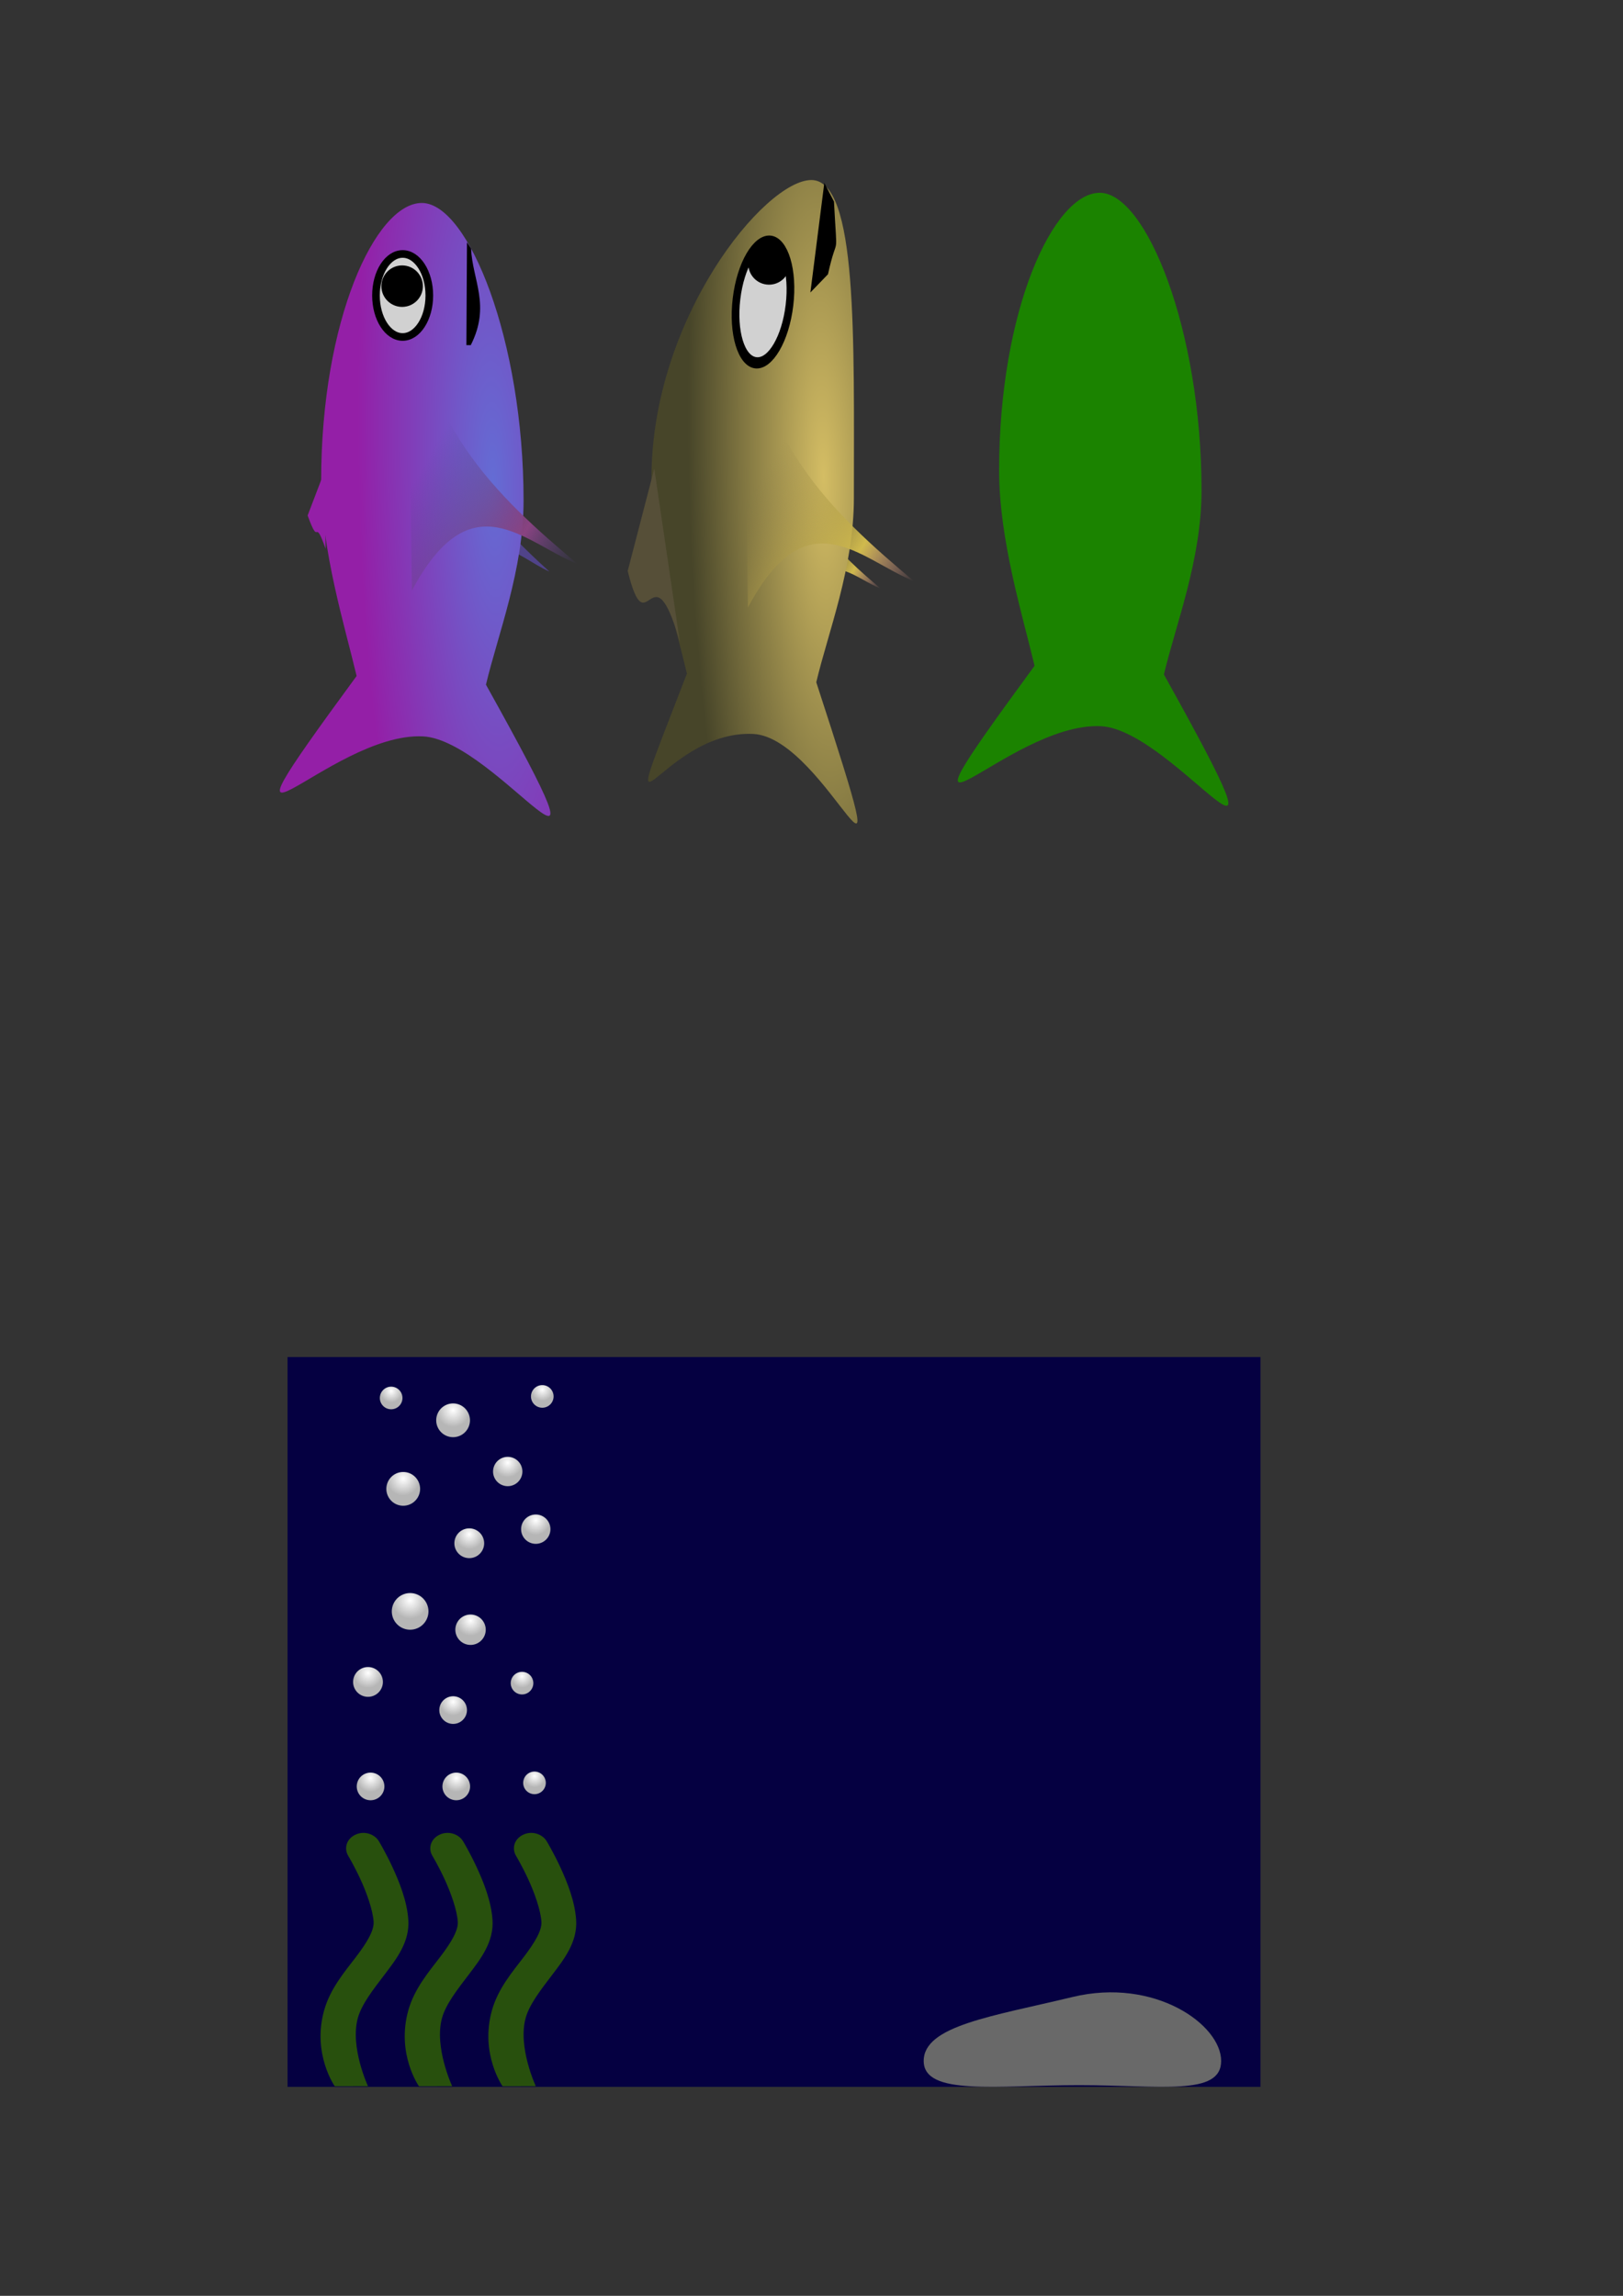 <?xml version="1.0" encoding="UTF-8" standalone="no"?>
<!-- Created with Inkscape (http://www.inkscape.org/) -->

<svg
   xmlns:dc="http://purl.org/dc/elements/1.1/"
   xmlns:cc="http://creativecommons.org/ns#"
   xmlns:rdf="http://www.w3.org/1999/02/22-rdf-syntax-ns#"
   xmlns:svg="http://www.w3.org/2000/svg"
   xmlns="http://www.w3.org/2000/svg"
   xmlns:xlink="http://www.w3.org/1999/xlink"
   xmlns:sodipodi="http://sodipodi.sourceforge.net/DTD/sodipodi-0.dtd"
   xmlns:inkscape="http://www.inkscape.org/namespaces/inkscape"
   width="744.094"
   height="1052.362"
   id="svg2"
   version="1.1"
   inkscape:version="0.48.2 r9819"
   sodipodi:docname="drawing.svg">
  <rect width="100%" height="100%" fill="#333333" stroke="none"/>
  <defs
     id="defs4">
    <linearGradient
       id="linearGradient3955">
      <stop
         id="stop3957"
         offset="0"
         style="stop-color:#f9a3a3;stop-opacity:0;" />
      <stop
         style="stop-color:#d0ba4d;stop-opacity:1;"
         offset="0.338"
         id="stop3959" />
      <stop
         id="stop3961"
         offset="1"
         style="stop-color:#897a43;stop-opacity:0;" />
    </linearGradient>
    <linearGradient
       id="linearGradient3949">
      <stop
         id="stop3951"
         offset="0"
         style="stop-color:#d4bd64;stop-opacity:1;" />
      <stop
         id="stop3953"
         offset="1"
         style="stop-color:#474529;stop-opacity:1;" />
    </linearGradient>
    <linearGradient
       id="linearGradient3895">
      <stop
         style="stop-color:#504389;stop-opacity:0;"
         offset="0"
         id="stop3897" />
      <stop
         id="stop3903"
         offset="0.338"
         style="stop-color:#894381;stop-opacity:1;" />
      <stop
         style="stop-color:#504389;stop-opacity:0;"
         offset="1"
         id="stop3899" />
    </linearGradient>
    <linearGradient
       id="linearGradient3887">
      <stop
         style="stop-color:#3311c6;stop-opacity:0;"
         offset="0"
         id="stop3889" />
      <stop
         style="stop-color:#504389;stop-opacity:0;"
         offset="1"
         id="stop3891" />
    </linearGradient>
    <linearGradient
       id="linearGradient3793">
      <stop
         style="stop-color:#646cd4;stop-opacity:1;"
         offset="0"
         id="stop3795" />
      <stop
         style="stop-color:#941fa7;stop-opacity:1;"
         offset="1"
         id="stop3797" />
    </linearGradient>
    <linearGradient
       id="linearGradient3610">
      <stop
         style="stop-color:#ffffff;stop-opacity:1;"
         offset="0"
         id="stop3612" />
      <stop
         style="stop-color:#b6b6b6;stop-opacity:1;"
         offset="1"
         id="stop3614" />
    </linearGradient>
    <inkscape:perspective
       sodipodi:type="inkscape:persp3d"
       inkscape:vp_x="0 : 526.18109 : 1"
       inkscape:vp_y="0 : 1000 : 0"
       inkscape:vp_z="744.09448 : 526.18109 : 1"
       inkscape:persp3d-origin="372.04724 : 350.78739 : 1"
       id="perspective10" />
    <radialGradient
       inkscape:collect="always"
       xlink:href="#linearGradient3610"
       id="radialGradient3616"
       cx="873.571"
       cy="872.009"
       fx="873.571"
       fy="872.009"
       r="35"
       gradientUnits="userSpaceOnUse" />
    <radialGradient
       inkscape:collect="always"
       xlink:href="#linearGradient3610"
       id="radialGradient3628"
       gradientUnits="userSpaceOnUse"
       cx="873.571"
       cy="872.009"
       fx="873.571"
       fy="872.009"
       r="35" />
    <radialGradient
       inkscape:collect="always"
       xlink:href="#linearGradient3610"
       id="radialGradient3630"
       gradientUnits="userSpaceOnUse"
       cx="873.571"
       cy="872.009"
       fx="873.571"
       fy="872.009"
       r="35" />
    <radialGradient
       inkscape:collect="always"
       xlink:href="#linearGradient3610"
       id="radialGradient3632"
       gradientUnits="userSpaceOnUse"
       cx="873.571"
       cy="872.009"
       fx="873.571"
       fy="872.009"
       r="35" />
    <radialGradient
       inkscape:collect="always"
       xlink:href="#linearGradient3610"
       id="radialGradient3634"
       gradientUnits="userSpaceOnUse"
       cx="873.571"
       cy="872.009"
       fx="873.571"
       fy="872.009"
       r="35" />
    <radialGradient
       inkscape:collect="always"
       xlink:href="#linearGradient3610"
       id="radialGradient3636"
       gradientUnits="userSpaceOnUse"
       cx="873.571"
       cy="872.009"
       fx="873.571"
       fy="872.009"
       r="35" />
    <radialGradient
       inkscape:collect="always"
       xlink:href="#linearGradient3610"
       id="radialGradient3650"
       gradientUnits="userSpaceOnUse"
       cx="873.571"
       cy="872.009"
       fx="873.571"
       fy="872.009"
       r="35" />
    <radialGradient
       inkscape:collect="always"
       xlink:href="#linearGradient3610"
       id="radialGradient3652"
       gradientUnits="userSpaceOnUse"
       cx="873.571"
       cy="872.009"
       fx="873.571"
       fy="872.009"
       r="35" />
    <radialGradient
       inkscape:collect="always"
       xlink:href="#linearGradient3610"
       id="radialGradient3654"
       gradientUnits="userSpaceOnUse"
       cx="873.571"
       cy="872.009"
       fx="873.571"
       fy="872.009"
       r="35" />
    <radialGradient
       inkscape:collect="always"
       xlink:href="#linearGradient3610"
       id="radialGradient3656"
       gradientUnits="userSpaceOnUse"
       cx="873.571"
       cy="872.009"
       fx="873.571"
       fy="872.009"
       r="35" />
    <radialGradient
       inkscape:collect="always"
       xlink:href="#linearGradient3610"
       id="radialGradient3658"
       gradientUnits="userSpaceOnUse"
       cx="873.571"
       cy="872.009"
       fx="873.571"
       fy="872.009"
       r="35" />
    <radialGradient
       inkscape:collect="always"
       xlink:href="#linearGradient3610"
       id="radialGradient3660"
       gradientUnits="userSpaceOnUse"
       cx="873.571"
       cy="872.009"
       fx="873.571"
       fy="872.009"
       r="35" />
    <radialGradient
       inkscape:collect="always"
       xlink:href="#linearGradient3610"
       id="radialGradient3664"
       gradientUnits="userSpaceOnUse"
       cx="873.571"
       cy="872.009"
       fx="873.571"
       fy="872.009"
       r="35" />
    <radialGradient
       inkscape:collect="always"
       xlink:href="#linearGradient3610"
       id="radialGradient3668"
       gradientUnits="userSpaceOnUse"
       cx="873.571"
       cy="872.009"
       fx="873.571"
       fy="872.009"
       r="35" />
    <radialGradient
       inkscape:collect="always"
       xlink:href="#linearGradient3610"
       id="radialGradient3672"
       gradientUnits="userSpaceOnUse"
       cx="873.571"
       cy="872.009"
       fx="873.571"
       fy="872.009"
       r="35" />
    <radialGradient
       inkscape:collect="always"
       xlink:href="#linearGradient3793"
       id="radialGradient3914"
       gradientUnits="userSpaceOnUse"
       gradientTransform="matrix(2.044,-0.048,0.01,0.441,387.276,203.299)"
       cx="-373.883"
       cy="478.444"
       fx="-373.883"
       fy="478.444"
       r="140.488" />
    <linearGradient
       inkscape:collect="always"
       xlink:href="#linearGradient3895"
       id="linearGradient3916"
       gradientUnits="userSpaceOnUse"
       gradientTransform="matrix(1.177,0,0,1.39,105.57,-175.615)"
       x1="-438.976"
       y1="465.39"
       x2="-411.191"
       y2="408.992" />
    <linearGradient
       inkscape:collect="always"
       xlink:href="#linearGradient3955"
       id="linearGradient3941"
       gradientUnits="userSpaceOnUse"
       gradientTransform="matrix(1.177,0,0,1.39,310.957,-342.198)"
       x1="-438.976"
       y1="465.39"
       x2="-411.191"
       y2="408.992" />
    <radialGradient
       inkscape:collect="always"
       xlink:href="#linearGradient3949"
       id="radialGradient3946"
       gradientUnits="userSpaceOnUse"
       gradientTransform="matrix(2.044,-0.048,0.01,0.441,601.541,34.105)"
       cx="-373.883"
       cy="478.444"
       fx="-373.883"
       fy="478.444"
       r="140.488" />
    <linearGradient
       inkscape:collect="always"
       xlink:href="#linearGradient3955"
       id="linearGradient3965"
       gradientUnits="userSpaceOnUse"
       gradientTransform="matrix(0.621,0,0,0.734,63.615,-52.199)"
       x1="-438.976"
       y1="465.39"
       x2="-411.191"
       y2="408.992" />
    <linearGradient
       inkscape:collect="always"
       xlink:href="#linearGradient3955"
       id="linearGradient3981"
       gradientUnits="userSpaceOnUse"
       gradientTransform="matrix(0.621,0,0,0.734,63.615,-52.199)"
       x1="-438.976"
       y1="465.39"
       x2="-411.191"
       y2="408.992" />
    <radialGradient
       inkscape:collect="always"
       xlink:href="#linearGradient3949"
       id="radialGradient3983"
       gradientUnits="userSpaceOnUse"
       gradientTransform="matrix(2.044,-0.048,0.01,0.441,601.541,34.105)"
       cx="-373.883"
       cy="478.444"
       fx="-373.883"
       fy="478.444"
       r="140.488" />
    <linearGradient
       inkscape:collect="always"
       xlink:href="#linearGradient3955"
       id="linearGradient3985"
       gradientUnits="userSpaceOnUse"
       gradientTransform="matrix(1.177,0,0,1.39,310.957,-342.198)"
       x1="-438.976"
       y1="465.39"
       x2="-411.191"
       y2="408.992" />
  </defs>
  <sodipodi:namedview
     id="base"
     pagecolor="#ffffff"
     bordercolor="#666666"
     borderopacity="1.0"
     inkscape:pageopacity="0.0"
     inkscape:pageshadow="2"
     inkscape:zoom="0.67704011"
     inkscape:cx="-131.62592"
     inkscape:cy="826.83464"
     inkscape:document-units="px"
     inkscape:current-layer="layer1"
     showgrid="false"
     inkscape:window-width="1440"
     inkscape:window-height="793"
     inkscape:window-x="0"
     inkscape:window-y="31"
     inkscape:window-maximized="0"
     showguides="true"
     inkscape:guide-bbox="true" />
  <g
     inkscape:label="Layer 1"
     inkscape:groupmode="layer"
     id="layer1">
    <rect
       style="fill:#050041;fill-opacity:1;stroke:none"
       id="rect3591"
       width="446.051"
       height="334.538"
       x="131.825"
       y="622.037" />
    <path
       inkscape:connector-curvature="0"
       style="font-size:medium;font-style:normal;font-variant:normal;font-weight:normal;font-stretch:normal;text-indent:0;text-align:start;text-decoration:none;line-height:normal;letter-spacing:normal;word-spacing:normal;text-transform:none;direction:ltr;block-progression:tb;writing-mode:lr-tb;text-anchor:start;color:#000000;fill:#28500d;fill-opacity:1;stroke:none;stroke-width:22;marker:none;visibility:visible;display:inline;overflow:visible;enable-background:accumulate;font-family:Bitstream Vera Sans;-inkscape-font-specification:Bitstream Vera Sans"
       d="m 166.554,840.156 c -2.749,0.026 -5.433,1.417 -6.815,3.533 -1.382,2.116 -1.412,4.879 -0.076,7.018 0,0 2.712,4.499 5.576,10.692 2.864,6.193 5.691,14.096 6.052,19.488 0.262,3.913 -2.885,9.329 -8.047,16.098 -5.162,6.769 -11.879,14.566 -14.666,24.612 -5.527,19.918 4.908,34.72 4.908,34.72 0,0 15.234,-0.033 15.234,-0.033 0,0 -8.361,-17.94 -4.66,-31.278 1.753,-6.316 6.978,-12.973 12.377,-20.052 5.398,-7.079 11.436,-14.905 10.767,-24.894 -0.57,-8.512 -4.021,-17.174 -7.208,-24.067 -3.188,-6.893 -6.302,-12.023 -6.302,-12.023 -1.352,-2.303 -4.22,-3.835 -7.14,-3.813 z"
       id="path3593"
       sodipodi:nodetypes="cscssssccsssscc" />
    <path
       inkscape:connector-curvature="0"
       style="font-size:medium;font-style:normal;font-variant:normal;font-weight:normal;font-stretch:normal;text-indent:0;text-align:start;text-decoration:none;line-height:normal;letter-spacing:normal;word-spacing:normal;text-transform:none;direction:ltr;block-progression:tb;writing-mode:lr-tb;text-anchor:start;color:#000000;fill:#28500d;fill-opacity:1;stroke:none;stroke-width:22;marker:none;visibility:visible;display:inline;overflow:visible;enable-background:accumulate;font-family:Bitstream Vera Sans;-inkscape-font-specification:Bitstream Vera Sans"
       d="m 205.148,840.156 c -2.749,0.026 -5.433,1.417 -6.815,3.533 -1.382,2.116 -1.412,4.879 -0.076,7.018 0,0 2.712,4.499 5.576,10.692 2.864,6.193 5.691,14.096 6.052,19.488 0.262,3.913 -2.885,9.329 -8.047,16.098 -5.162,6.769 -11.879,14.566 -14.666,24.612 -5.527,19.918 4.908,34.72 4.908,34.72 0,0 15.234,-0.033 15.234,-0.033 0,0 -8.361,-17.94 -4.66,-31.278 1.753,-6.316 6.978,-12.973 12.377,-20.052 5.398,-7.079 11.436,-14.905 10.767,-24.894 -0.57,-8.512 -4.021,-17.174 -7.208,-24.067 -3.188,-6.893 -6.302,-12.023 -6.302,-12.023 -1.352,-2.303 -4.22,-3.835 -7.14,-3.813 z"
       id="path3601"
       sodipodi:nodetypes="cscssssccsssscc" />
    <path
       inkscape:connector-curvature="0"
       sodipodi:nodetypes="cscssssccsssscc"
       id="path3603"
       d="m 243.489,840.156 c -2.749,0.026 -5.433,1.417 -6.815,3.533 -1.382,2.116 -1.412,4.879 -0.076,7.018 0,0 2.712,4.499 5.576,10.692 2.864,6.193 5.691,14.096 6.052,19.488 0.262,3.913 -2.885,9.329 -8.047,16.098 -5.162,6.769 -11.879,14.566 -14.666,24.612 -5.527,19.918 4.908,34.72 4.908,34.72 0,0 15.234,-0.033 15.234,-0.033 0,0 -8.361,-17.94 -4.66,-31.278 1.753,-6.316 6.978,-12.973 12.377,-20.053 5.398,-7.079 11.436,-14.905 10.767,-24.894 -0.57,-8.512 -4.021,-17.174 -7.208,-24.067 -3.188,-6.893 -6.302,-12.023 -6.302,-12.023 -1.352,-2.303 -4.22,-3.835 -7.14,-3.813 z"
       style="font-size:medium;font-style:normal;font-variant:normal;font-weight:normal;font-stretch:normal;text-indent:0;text-align:start;text-decoration:none;line-height:normal;letter-spacing:normal;word-spacing:normal;text-transform:none;direction:ltr;block-progression:tb;writing-mode:lr-tb;text-anchor:start;color:#000000;fill:#28500d;fill-opacity:1;stroke:none;stroke-width:22;marker:none;visibility:visible;display:inline;overflow:visible;enable-background:accumulate;font-family:Bitstream Vera Sans;-inkscape-font-specification:Bitstream Vera Sans" />
    <path
       inkscape:connector-curvature="0"
       style="fill:#696969;fill-opacity:1;stroke:none"
       d="m 559.859,944.694 c 0,16.179 -27.497,11.112 -65.155,11.112 -37.658,0 -71.216,5.067 -71.216,-11.112 0,-16.179 31.58,-20.453 68.185,-29.294 37.658,-9.096 68.185,12.646 68.185,29.294 z"
       id="path3605"
       sodipodi:nodetypes="csssc" />
    <path
       sodipodi:type="arc"
       style="fill:url(#radialGradient3616);fill-opacity:1;stroke:none"
       id="path3608"
       sodipodi:cx="873.57141"
       sodipodi:cy="893.07648"
       sodipodi:rx="35"
       sodipodi:ry="35"
       d="m 908.571,893.076 a 35,35 0 1 1 -70,0 35,35 0 1 1 70,0 z"
       transform="matrix(0.181,0,0,0.181,11.778,657.224)" />
    <path
       transform="matrix(0.221,0,0,0.221,-8.193,485.101)"
       d="m 908.571,893.076 a 35,35 0 1 1 -70,0 35,35 0 1 1 70,0 z"
       sodipodi:ry="35"
       sodipodi:rx="35"
       sodipodi:cy="893.07648"
       sodipodi:cx="873.57141"
       id="path3618"
       style="fill:url(#radialGradient3636);fill-opacity:1;stroke:none"
       sodipodi:type="arc" />
    <path
       sodipodi:type="arc"
       style="fill:url(#radialGradient3634);fill-opacity:1;stroke:none"
       id="path3620"
       sodipodi:cx="873.57141"
       sodipodi:cy="893.07648"
       sodipodi:rx="35"
       sodipodi:ry="35"
       d="m 908.571,893.076 a 35,35 0 1 1 -70,0 35,35 0 1 1 70,0 z"
       transform="matrix(0.192,0,0,0.192,65.052,503.046)" />
    <path
       transform="matrix(0.148,0,0,0.148,115.76,685.061)"
       d="m 908.571,893.076 a 35,35 0 1 1 -70,0 35,35 0 1 1 70,0 z"
       sodipodi:ry="35"
       sodipodi:rx="35"
       sodipodi:cy="893.07648"
       sodipodi:cx="873.57141"
       id="path3622"
       style="fill:url(#radialGradient3632);fill-opacity:1;stroke:none"
       sodipodi:type="arc" />
    <path
       sodipodi:type="arc"
       style="fill:url(#radialGradient3630);fill-opacity:1;stroke:none"
       id="path3624"
       sodipodi:cx="873.57141"
       sodipodi:cy="893.07648"
       sodipodi:rx="35"
       sodipodi:ry="35"
       d="m 908.571,893.076 a 35,35 0 1 1 -70,0 35,35 0 1 1 70,0 z"
       transform="matrix(0.195,0,0,0.195,-1.63,596.823)" />
    <path
       transform="matrix(0.24,0,0,0.24,-21.624,524.294)"
       d="m 908.571,893.076 a 35,35 0 1 1 -70,0 35,35 0 1 1 70,0 z"
       sodipodi:ry="35"
       sodipodi:rx="35"
       sodipodi:cy="893.07648"
       sodipodi:cx="873.57141"
       id="path3626"
       style="fill:url(#radialGradient3628);fill-opacity:1;stroke:none"
       sodipodi:type="arc" />
    <path
       transform="matrix(0.181,0,0,0.181,49.635,622.224)"
       d="m 908.571,893.076 a 35,35 0 1 1 -70,0 35,35 0 1 1 70,0 z"
       sodipodi:ry="35"
       sodipodi:rx="35"
       sodipodi:cy="893.07648"
       sodipodi:cx="873.57141"
       id="path3638"
       style="fill:url(#radialGradient3650);fill-opacity:1;stroke:none"
       sodipodi:type="arc" />
    <path
       sodipodi:type="arc"
       style="fill:url(#radialGradient3652);fill-opacity:1;stroke:none"
       id="path3640"
       sodipodi:cx="873.57141"
       sodipodi:cy="893.07648"
       sodipodi:rx="35"
       sodipodi:ry="35"
       d="m 908.571,893.076 a 35,35 0 1 1 -70,0 35,35 0 1 1 70,0 z"
       transform="matrix(0.221,0,0,0.221,14.664,453.672)" />
    <path
       transform="matrix(0.192,0,0,0.192,77.909,529.475)"
       d="m 908.571,893.076 a 35,35 0 1 1 -70,0 35,35 0 1 1 70,0 z"
       sodipodi:ry="35"
       sodipodi:rx="35"
       sodipodi:cy="893.07648"
       sodipodi:cx="873.57141"
       id="path3642"
       style="fill:url(#radialGradient3654);fill-opacity:1;stroke:none"
       sodipodi:type="arc" />
    <path
       sodipodi:type="arc"
       style="fill:url(#radialGradient3656);fill-opacity:1;stroke:none"
       id="path3644"
       sodipodi:cx="873.57141"
       sodipodi:cy="893.07648"
       sodipodi:rx="35"
       sodipodi:ry="35"
       d="m 908.571,893.076 a 35,35 0 1 1 -70,0 35,35 0 1 1 70,0 z"
       transform="matrix(0.148,0,0,0.148,110.045,639.347)" />
    <path
       transform="matrix(0.195,0,0,0.195,44.798,533.252)"
       d="m 908.571,893.076 a 35,35 0 1 1 -70,0 35,35 0 1 1 70,0 z"
       sodipodi:ry="35"
       sodipodi:rx="35"
       sodipodi:cy="893.07648"
       sodipodi:cx="873.57141"
       id="path3646"
       style="fill:url(#radialGradient3658);fill-opacity:1;stroke:none"
       sodipodi:type="arc" />
    <path
       sodipodi:type="arc"
       style="fill:url(#radialGradient3660);fill-opacity:1;stroke:none"
       id="path3648"
       sodipodi:cx="873.57141"
       sodipodi:cy="893.07648"
       sodipodi:rx="35"
       sodipodi:ry="35"
       d="m 908.571,893.076 a 35,35 0 1 1 -70,0 35,35 0 1 1 70,0 z"
       transform="matrix(0.199,0,0,0.199,41.889,569.317)" />
    <path
       sodipodi:type="arc"
       style="fill:url(#radialGradient3664);fill-opacity:1;stroke:none"
       id="path3662"
       sodipodi:cx="873.57141"
       sodipodi:cy="893.07648"
       sodipodi:rx="35"
       sodipodi:ry="35"
       d="m 908.571,893.076 a 35,35 0 1 1 -70,0 35,35 0 1 1 70,0 z"
       transform="matrix(0.148,0,0,0.148,50.045,508.632)" />
    <path
       transform="matrix(0.148,0,0,0.148,119.331,507.918)"
       d="m 908.571,893.076 a 35,35 0 1 1 -70,0 35,35 0 1 1 70,0 z"
       sodipodi:ry="35"
       sodipodi:rx="35"
       sodipodi:cy="893.07648"
       sodipodi:cx="873.57141"
       id="path3666"
       style="fill:url(#radialGradient3668);fill-opacity:1;stroke:none"
       sodipodi:type="arc" />
    <path
       sodipodi:type="arc"
       style="fill:url(#radialGradient3672);fill-opacity:1;stroke:none"
       id="path3670"
       sodipodi:cx="873.57141"
       sodipodi:cy="893.07648"
       sodipodi:rx="35"
       sodipodi:ry="35"
       d="m 908.571,893.076 a 35,35 0 1 1 -70,0 35,35 0 1 1 70,0 z"
       transform="matrix(0.181,0,0,0.181,51.064,657.224)" />
    <path
       inkscape:export-ydpi="15.235909"
       inkscape:export-xdpi="15.235909"
       inkscape:export-filename="/Users/jonathanslate/personal/src/fish/media/green-fish.png"
       sodipodi:nodetypes="cscscsc"
       id="path2994"
       d="m 504.211,88.37 c 21.302,0 46.653,63.018 46.653,136.393 0,31.823 -11.835,61.538 -17.251,84.415 66.163,118.765 5.39,25.349 -28.896,23.693 -43.324,-2.092 -105.654,74.89 -30.4,-27.684 -5.424,-22.885 -16.253,-57.67 -16.253,-89.516 0,-73.375 24.845,-127.301 46.148,-127.301 z"
       style="fill:#1b8300;fill-opacity:1;stroke:none" />
    <g
       id="g3905"
       transform="matrix(0,-1,1,0,-206.076,-152.605)"
       inkscape:export-filename="/Users/jonathanslate/personal/src/fish/media/purple-fish.png"
       inkscape:export-xdpi="23.70307"
       inkscape:export-ydpi="23.70307">
      <path
         style="fill:#504389;fill-opacity:1;stroke:none"
         d="m -422.324,412.827 c 32.775,16.135 14.169,30.413 7.722,45.131 19.792,-21.749 42.032,-44.612 88.191,-46.352 z"
         id="path3817"
         inkscape:connector-curvature="0"
         sodipodi:nodetypes="cccc" />
      <path
         inkscape:connector-curvature="0"
         inkscape:export-ydpi="11.608312"
         inkscape:export-xdpi="11.608312"
         inkscape:export-filename="/Users/jonathanslate/personal/src/fish/media/purple-fish.png"
         sodipodi:nodetypes="cscscsc"
         id="path3768"
         d="m -245.645,399.467 c 0,21.302 -63.018,46.653 -136.393,46.653 -31.823,0 -61.538,-11.835 -84.415,-17.251 -118.765,66.163 -25.349,5.39 -23.693,-28.896 2.092,-43.324 -74.89,-105.654 27.684,-30.4 22.885,-5.424 57.67,-16.253 89.516,-16.253 73.375,0 127.301,24.845 127.301,46.148 z"
         style="fill:url(#radialGradient3914);fill-opacity:1;stroke:none" />
      <path
         transform="translate(17.663,6.793)"
         d="m -286.684,383.885 c 0,6.753 -8.516,12.228 -19.022,12.228 -10.505,0 -19.022,-5.475 -19.022,-12.228 0,-6.753 8.516,-12.228 19.022,-12.228 10.505,0 19.022,5.475 19.022,12.228 z"
         sodipodi:ry="12.22824"
         sodipodi:rx="19.021708"
         sodipodi:cy="383.88507"
         sodipodi:cx="-305.70599"
         id="path3801"
         style="fill:#d1d1d1;fill-opacity:1;stroke:#000000;stroke-width:3.5;stroke-linecap:butt;stroke-miterlimit:4;stroke-opacity:1;stroke-dasharray:none;stroke-dashoffset:0"
         sodipodi:type="arc" />
      <path
         transform="translate(-28.342,185.903)"
         d="m -245.923,204.538 c 0,5.253 -4.258,9.511 -9.511,9.511 -5.253,0 -9.511,-4.258 -9.511,-9.511 0,-5.253 4.258,-9.511 9.511,-9.511 5.253,0 9.511,4.258 9.511,9.511 z"
         sodipodi:ry="9.5108538"
         sodipodi:rx="9.5108538"
         sodipodi:cy="204.53754"
         sodipodi:cx="-255.43434"
         id="path3803"
         style="fill:#000000;fill-opacity:1;stroke:none"
         sodipodi:type="arc" />
      <path
         sodipodi:nodetypes="cccc"
         inkscape:connector-curvature="0"
         id="path3807"
         d="m -423.31,394.926 c 51.072,27.223 22.08,51.314 12.033,76.147 30.841,-36.695 65.497,-75.272 137.426,-78.207 z"
         style="fill:url(#linearGradient3916);fill-opacity:1;stroke:none" />
      <path
         sodipodi:nodetypes="ccccc"
         inkscape:connector-curvature="0"
         id="path3809"
         d="m -310.812,419.906 0,2 c 18.209,9.246 29.768,0.76 44.274,0.131 l 2.872,-1.869 z"
         style="font-size:medium;font-style:normal;font-variant:normal;font-weight:normal;font-stretch:normal;text-indent:0;text-align:start;text-decoration:none;line-height:normal;letter-spacing:normal;word-spacing:normal;text-transform:none;direction:ltr;block-progression:tb;writing-mode:lr-tb;text-anchor:start;baseline-shift:baseline;color:#000000;fill:#000000;fill-opacity:1;stroke:none;stroke-width:2;marker:none;visibility:visible;display:inline;overflow:visible;enable-background:accumulate;font-family:Sans;-inkscape-font-specification:Sans" />
      <path
         sodipodi:nodetypes="cccc"
         inkscape:connector-curvature="0"
         id="path3811"
         d="m -388.894,347.119 c -15.692,5.695 0.486,2.681 -15.261,8.233 l 35.61,-0.47 z"
         style="fill:#941fa7;fill-opacity:1;stroke:none" />
    </g>
    <g
       id="g3971"
       transform="matrix(0,-1,1,0,114.556,60.545)"
       inkscape:export-filename="/Users/jonathanslate/personal/src/fish/media/yellow-fish.png"
       inkscape:export-xdpi="20.57"
       inkscape:export-ydpi="20.57">
      <path
         sodipodi:nodetypes="cccc"
         inkscape:connector-curvature="0"
         id="path3963"
         d="m -215.692,249.11 c 26.972,14.377 11.661,27.1 6.355,40.214 16.287,-19.379 34.59,-39.752 72.576,-41.302 z"
         style="fill:url(#linearGradient3981);fill-opacity:1;stroke:none" />
      <path
         style="fill:url(#radialGradient3983);fill-opacity:1;stroke:none"
         d="m -21.981,257.427 c 0,21.302 -72.417,19.498 -145.792,19.498 -31.823,0 -61.538,-11.835 -84.415,-17.251 -129.209,42.142 -25.349,5.39 -23.693,-28.896 2.092,-43.324 -66.012,-66.489 27.684,-30.4 22.885,-5.424 57.67,-16.253 89.516,-16.253 73.375,0 136.701,52 136.701,73.302 z"
         id="path3922"
         sodipodi:nodetypes="cscscsc"
         inkscape:export-filename="/Users/jonathanslate/personal/src/fish/media/purple-fish.png"
         inkscape:export-xdpi="11.608312"
         inkscape:export-ydpi="11.608312"
         inkscape:connector-curvature="0" />
      <g
         transform="matrix(0.993,0.118,-0.118,0.993,27.866,18.273)"
         id="g3967">
        <path
           transform="matrix(1.475,0,0,1,371.504,-155.941)"
           d="m -286.684,383.885 c 0,6.753 -8.516,12.228 -19.022,12.228 -10.505,0 -19.022,-5.475 -19.022,-12.228 0,-6.753 8.516,-12.228 19.022,-12.228 10.505,0 19.022,5.475 19.022,12.228 z"
           sodipodi:ry="12.22824"
           sodipodi:rx="19.021708"
           sodipodi:cy="383.88507"
           sodipodi:cx="-305.70599"
           id="path3924"
           style="fill:#d1d1d1;fill-opacity:1;stroke:#000000;stroke-width:3.5;stroke-linecap:butt;stroke-miterlimit:4;stroke-opacity:1;stroke-dasharray:none;stroke-dashoffset:0"
           sodipodi:type="arc" />
        <path
           transform="translate(193.677,24.094)"
           d="m -245.923,204.538 c 0,5.253 -4.258,9.511 -9.511,9.511 -5.253,0 -9.511,-4.258 -9.511,-9.511 0,-5.253 4.258,-9.511 9.511,-9.511 5.253,0 9.511,4.258 9.511,9.511 z"
           sodipodi:ry="9.5108538"
           sodipodi:rx="9.5108538"
           sodipodi:cy="204.53754"
           sodipodi:cx="-255.43434"
           id="path3926"
           style="fill:#000000;fill-opacity:1;stroke:none"
           sodipodi:type="arc" />
      </g>
      <path
         style="fill:url(#linearGradient3985);fill-opacity:1;stroke:none"
         d="m -217.923,228.343 c 51.072,27.223 22.08,51.314 12.033,76.147 30.841,-36.695 65.497,-75.272 137.426,-78.207 z"
         id="path3928"
         inkscape:connector-curvature="0"
         sodipodi:nodetypes="cccc" />
      <path
         style="font-size:medium;font-style:normal;font-variant:normal;font-weight:normal;font-stretch:normal;text-indent:0;text-align:start;text-decoration:none;line-height:normal;letter-spacing:normal;word-spacing:normal;text-transform:none;direction:ltr;block-progression:tb;writing-mode:lr-tb;text-anchor:start;baseline-shift:baseline;color:#000000;fill:#000000;fill-opacity:1;stroke:none;stroke-width:2;marker:none;visibility:visible;display:inline;overflow:visible;enable-background:accumulate;font-family:Sans;-inkscape-font-specification:Sans"
         d="m -73.531,256.978 8.355,8.069 c 20.56,4.541 4.043,4.301 33.318,2.749 l 8.566,-4.429 z"
         id="path3930"
         inkscape:connector-curvature="0"
         sodipodi:nodetypes="ccccc" />
      <path
         style="fill:#564f38;fill-opacity:1;stroke:none"
         d="m -201.188,173.225 c -36.172,8.946 12.609,10.999 -32.569,23.899 l 79.475,-11.705 z"
         id="path3932"
         inkscape:connector-curvature="0"
         sodipodi:nodetypes="cccc" />
    </g>
  </g>
</svg>
